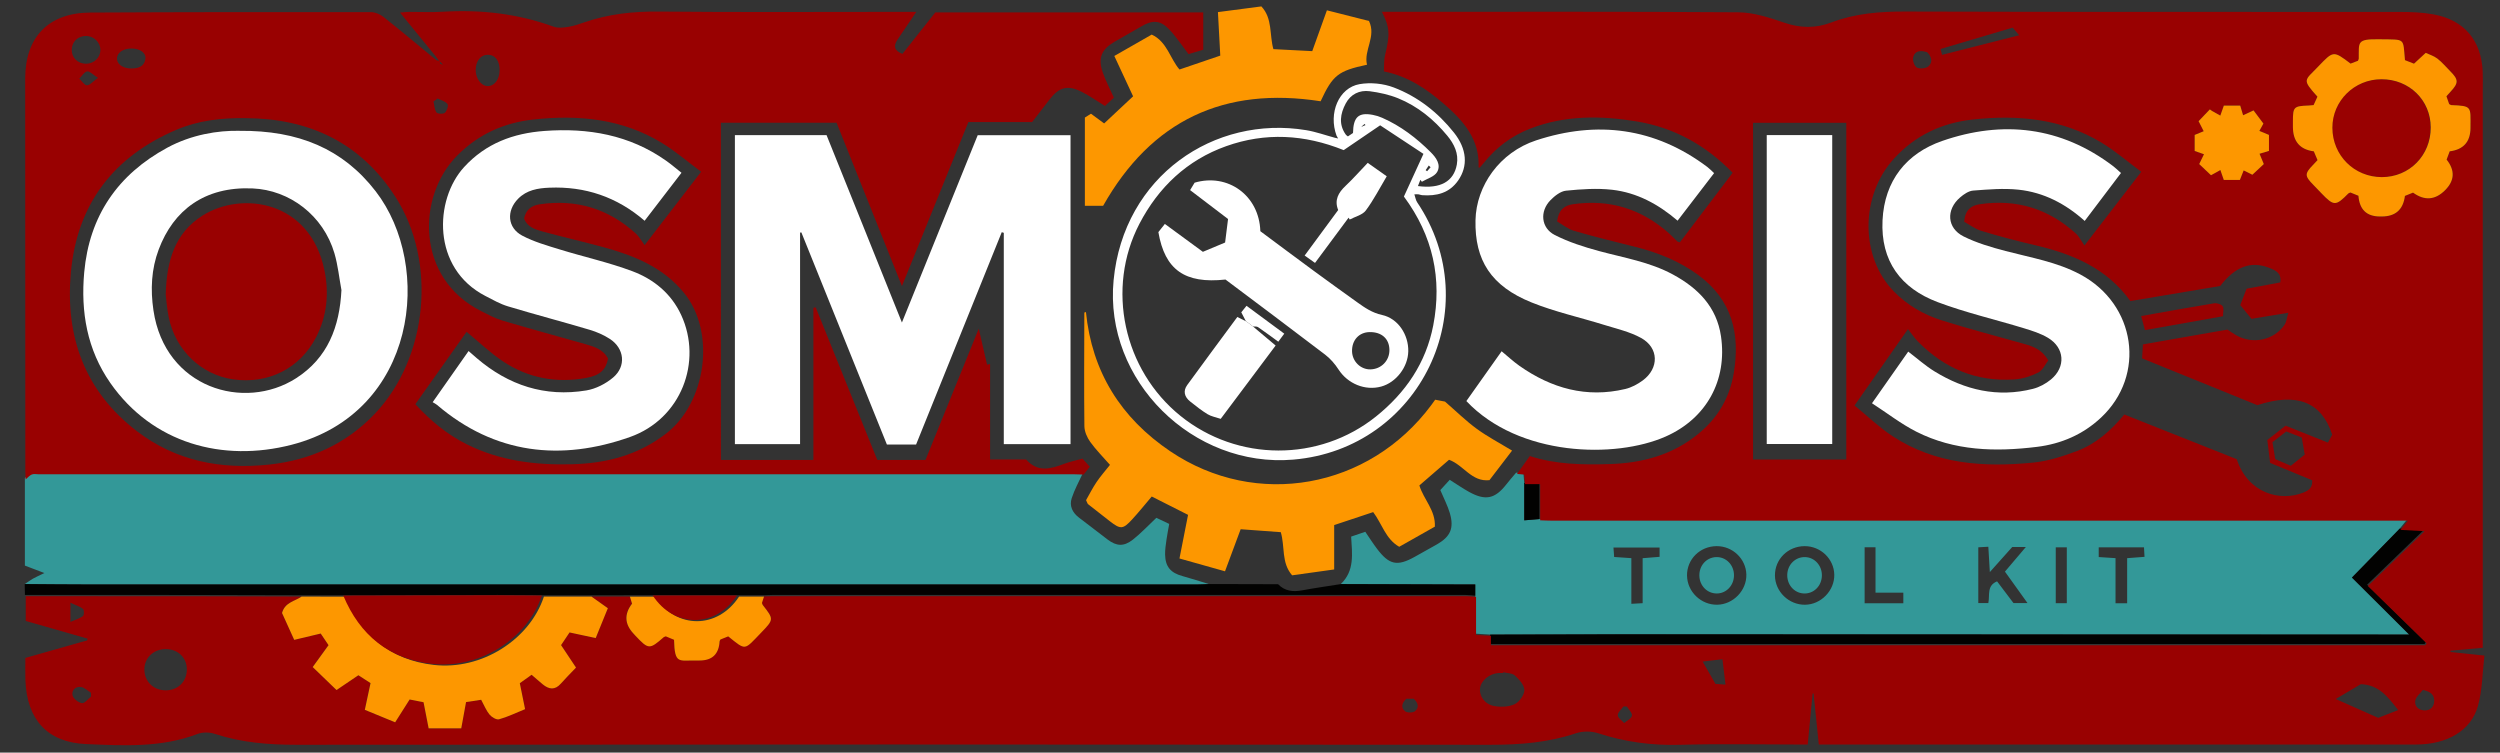 <?xml version="1.0" encoding="UTF-8"?><svg id="a" xmlns="http://www.w3.org/2000/svg" viewBox="0 0 1045.19 314.64"><rect x="0" y="0" width="1045.19" height="314.64" fill="#333333" stroke="none"/><path d="M995.7,74.06c-11.56,0-20.65-9.08-20.68-20.63-.03-11.22,9.15-20.29,20.53-20.3,11.61-.01,20.58,8.76,20.6,20.16,.02,11.7-8.92,20.78-20.45,20.77Z" style="fill:#990101;"/><path d="M10.4,199.83c.85-.71,1.6-1.66,2.58-2.05,.86-.35,1.97-.08,2.97-.08,144.34,0,288.68,0,433.02,0,1.25,0,2.49,.07,3.74,.11-1.59,3.48-3.48,6.86-4.66,10.48-1.06,3.25,.33,6.07,3.1,8.16,3.99,3,7.91,6.09,11.89,9.1,3.76,2.83,6.76,3.05,10.57,.07,3.4-2.67,6.37-5.88,9.83-9.13,1.49,.71,3.25,1.54,5.38,2.55-.38,2.18-.83,4.33-1.13,6.51-.29,2.09-.63,4.2-.59,6.3,.1,5.1,2.32,7.64,7.24,8.99,3.71,1.02,7.38,2.22,11.06,3.34-1.62,.06-3.24,.17-4.86,.17-154.53,0-309.07,.01-463.6,0-8.87,0-17.73-.11-26.6-.17,1.12-.74,2.21-1.55,3.37-2.22,1.25-.71,2.58-1.28,4.85-2.39-3.22-1.23-5.44-2.07-8.16-3.11,0-12.14,0-24.39,0-36.63Z" style="fill:#339898;"/><path d="M633.84,197.6c.96,.09,1.91,.18,3.07,.29,.12,1.38,.23,2.69,.34,3.99v15.65c2.44-.2,4.38-.37,6.32-.53,1.74,.05,3.49,.16,5.23,.16,117.39,0,234.77,0,352.16,0h5.42c-1.29,1.59-2.2,2.72-3.11,3.84-6.42,6.58-12.85,13.16-19.98,20.46,7.81,7.78,15.77,15.7,23.93,23.83-1.3,0-2.41,0-3.51,0-108.55-.04-217.09-.09-325.64-.11-18.36,0-36.72,.08-55.08,.12-1.85-.11-3.71-.22-6.22-.38,0-5.33,0-10.62,0-15.91v-4.68c-1.79,0-3.25,0-4.72,0-17.16-.05-34.33-.1-51.49-.16,5.84-5.55,4.74-12.66,4.32-19.83,1.89-.64,3.74-1.27,5.91-2.01,1.63,2.38,3.15,4.77,4.85,7.03,5.15,6.84,8.52,7.53,15.9,3.39,3.05-1.71,6.1-3.39,9.14-5.12,5.7-3.25,7.31-6.78,5.47-13.07-.93-3.19-2.53-6.18-3.99-9.67,1.11-1.21,2.48-2.72,3.93-4.29,2.97,1.87,5.41,3.57,8.01,5.01,6.94,3.85,10.93,2.98,15.7-3.15,1.3-1.67,2.7-3.25,4.06-4.87Zm71.47,43.05c.07,6.71,5.84,12.28,12.61,12.17,6.69-.1,12.36-5.97,12.19-12.63-.17-6.59-5.76-11.91-12.46-11.86-6.96,.05-12.42,5.49-12.35,12.32Zm36.75-.05c.05,6.71,5.78,12.29,12.57,12.23,6.68-.06,12.38-5.92,12.24-12.59-.14-6.59-5.72-11.94-12.41-11.91-6.97,.03-12.44,5.45-12.4,12.27Zm92.86,2.44c2.31,3.06,4.69,6.21,6.87,9.09h5.86c-3.34-4.66-6.36-8.87-9.43-13.15,2.91-3.43,5.65-6.65,8.73-10.28h-5.69c-2.89,3.24-5.77,6.45-9.36,10.47-.25-4.17-.43-7.27-.63-10.59-1.65,.09-2.84,.16-4.19,.24v23.31h4.19c.7-3.35-.75-7.28,3.66-9.08Zm-39.19,4.73h-11.62v-18.97h-4.56v23.4h16.19v-4.43Zm-113.7-14.42v19.09c1.86-.1,3.05-.17,4.72-.26v-18.81c2.64-.21,4.81-.39,7.08-.57v-3.89h-19.28c.11,1.53,.19,2.7,.29,3.95,2.42,.16,4.49,.3,7.19,.49Zm207.28,18.85v-18.84c2.65-.21,4.82-.37,7.26-.56-.09-1.53-.15-2.69-.22-3.98h-18.93v4.07c2.4,.16,4.47,.29,7.03,.46v18.86h4.86Zm-25.23-.02v-23.34h-4.62v23.34h4.62Z" style="fill:#339898;"/><path d="M307.23,56.49h38.33c5.19,12.9,10.39,25.8,15.58,38.7,5.19,12.91,10.38,25.83,15.93,39.65,10.77-26.61,21.2-52.41,31.68-78.31h38.81V185.69h-27.9V97.34c-.28-.09-.57-.18-.85-.27-11.93,29.58-23.87,59.16-35.82,88.78h-12.2c-11.88-29.47-23.82-59.08-35.76-88.69-.18,.03-.36,.05-.54,.08v88.44h-27.25V56.49Z" style="fill:#fff;"/><path d="M716.62,72.38c-5.13,6.68-10.13,13.2-15.26,19.88-8-6.86-16.98-11.74-27.35-12.92-6.35-.72-12.9-.26-19.29,.38-2.3,.23-4.75,2.18-6.5,3.96-4.57,4.66-3.99,11.62,1.79,14.57,5.81,2.96,12.19,5,18.51,6.71,10.45,2.83,21.21,4.55,30.89,9.8,10.5,5.69,18.29,13.53,20.09,25.81,2.7,18.42-6.04,34.36-23.1,41.92-21.07,9.34-61.38,8.44-83.35-14.82,4.82-6.81,9.68-13.68,14.74-20.82,2.56,2.11,4.89,4.3,7.48,6.12,13.37,9.38,27.97,13.52,44.22,9.66,2.59-.61,5.15-1.99,7.31-3.58,6.91-5.11,6.76-13.66-.72-17.77-4.71-2.59-10.2-3.83-15.41-5.45-10.1-3.15-20.54-5.43-30.32-9.37-16.96-6.83-23.84-17.65-23.48-34.4,.31-14.41,10.11-28.36,25.33-33.37,25.52-8.4,49.69-5.33,71.56,11.09,.98,.74,1.83,1.65,2.86,2.59Z" style="fill:#fff;"/><path d="M454,130.38c2.5,25.04,14.56,44.35,35.33,58.34,35.83,24.14,83.02,15.7,109.12-19.44,.51-.69,1-1.39,1.56-2.17,1.69,.32,3.27,.62,4.11,.79,4.73,4.1,8.74,8.07,13.25,11.36,4.5,3.29,9.49,5.9,14.79,9.13-2.99,3.9-6.19,8.09-9.46,12.36-7.49,.8-10.72-6.28-16.89-8.53-3.87,3.35-8.07,6.98-12.4,10.73,1.74,5.79,6.83,10.42,6.47,17.23-4.94,2.79-9.8,5.54-14.9,8.42-5.7-3.25-7.19-9.61-10.88-14.5-5.5,1.83-11.1,3.69-16.31,5.42v18.56c-6.15,.86-11.79,1.64-17.58,2.45-4.6-5.29-2.94-12-4.74-18.04-5.55-.41-11.2-.82-16.78-1.23-2.17,5.85-4.29,11.56-6.54,17.59-6.72-1.89-12.4-3.49-19.04-5.36,1.24-6.28,2.38-12.06,3.59-18.24-4.79-2.42-9.87-4.99-15.18-7.67-2.7,3.17-5.33,6.46-8.17,9.55-3.86,4.21-4.88,4.24-9.3,.82-3.06-2.36-6.1-4.74-9.13-7.15-.27-.21-.35-.65-.86-1.69,1.3-2.27,2.67-5.01,4.37-7.54,1.66-2.47,3.66-4.72,5.63-7.22-2.8-3.2-5.81-6.2-8.25-9.59-1.34-1.86-2.43-4.39-2.45-6.63-.18-15.83-.05-31.67-.02-47.49,.26,.02,.48-.06,.66-.24Z" style="fill:#fd9700;"/><path d="M560.56,244.19c17.16,.05,34.33,.11,51.49,.16,1.46,0,2.93,0,4.72,0v4.68c-1.36-.1-2.73-.29-4.09-.29-96.62-.01-193.25-.01-289.87,0-1.25,0-2.5,.07-3.75,.11-3.48,0-6.97,0-10.45,0-11.73,0-23.47,0-35.2,0-3.47,0-6.95,0-10.42,0-5.35,0-10.69,.01-16.04,.02-6.63,0-13.27,0-19.9-.01-6.36-.04-12.71-.13-19.07-.12-21.32,.03-42.63,.09-63.95,.14-6.09,0-12.19-.01-18.28-.02-16.35-.04-32.7-.1-49.05-.12-22.09-.02-44.19,0-66.28-.01-.03-1.52-.06-3.03-.1-4.55,8.87,.06,17.73,.17,26.6,.17,154.53,.01,309.07,0,463.6,0,1.62,0,3.24-.11,4.86-.17,3.36,0,6.71,0,10.07,.01,6.29,.02,12.59,.03,18.88,.05,2.81,2.89,6.2,3.27,10,2.57,5.38-.99,10.81-1.76,16.22-2.62Z" style="fill:#020201;"/><path d="M558.79,56.76c-3.49-9.42,.87-20.07,9.64-21.59,4.57-.79,9.93-.26,14.27,1.4,10.05,3.83,18.43,10.4,25.16,18.86,5.43,6.83,5.97,13.97,1.78,20-3.71,5.34-9.06,6.61-15.11,6.17-.49-.04-.96-.27-1.45-.35-.35-.06-.73-.01-1.77-.01,.44,1.3,.58,2.45,1.16,3.31,29.66,44.07,1.29,103.08-51.76,107.6-41.9,3.57-79.17-33.01-75.14-74.99,4.18-43.64,42.22-69.11,80.53-62.74,4.04,.67,7.95,2.09,11.93,3.16,.37,.08,.74,.16,1.4,.31-.33-.6-.47-.86-.62-1.13Zm10.98-3.99c.36-.15,.73-.31,1.09-.46-.11-.17-.21-.34-.32-.51-.32,.27-.64,.53-.96,.8-.11,.14-.23,.29-.45,.57,.31-.2,.48-.3,.64-.41Zm-8.01,9.99c-16.49-6.63-32.83-7.45-49.1-1.66-16.38,5.83-28.31,17.16-36.26,32.4-14.12,27.08-6.69,61.17,17.15,80.39,23.81,19.2,57.96,19.28,81.72,.24,12.41-9.95,20.9-22.41,23.94-38.11,3.75-19.43-.08-37.36-12.27-53.85,2.59-5.65,5.2-11.36,8.17-17.84-5.98-3.94-12.24-8.07-18.1-11.94-5.64,3.84-10.37,7.06-15.25,10.38Zm31.05,15.03c9.37,1.25,14.99-1.91,16.26-9,.83-4.65-1.14-8.59-3.97-12.03-5.63-6.82-12.39-12.35-20.62-15.69-3.74-1.51-7.83-2.4-11.84-2.93-4.27-.56-7.97,1.24-10.03,5.14-2.25,4.25-3.04,8.71,.06,13.03,.19,.27,.52,.44,.86,.72,.76-.51,1.47-.99,2.13-1.43,.13-6.72,2.32-8.71,8.31-7.57,1.33,.25,2.67,.67,3.91,1.22,7.75,3.41,14.35,8.47,20.3,14.41,2.29,2.28,4.39,5.26,2.64,8.27-1.12,1.93-4.17,2.75-6.36,4.06l-.64-.81c-.3,.77-.6,1.55-1.01,2.6Zm5.29-7.87c-.26-.24-.51-.48-.77-.72-.43,.64-.86,1.28-1.29,1.93,.2,.15,.39,.31,.59,.46,.49-.56,.98-1.11,1.47-1.67Z" style="fill:#fff;"/><path d="M622.99,265.31c18.36-.04,36.72-.12,55.08-.12,108.55,.03,217.09,.07,325.64,.11,1.11,0,2.21,0,3.51,0-8.16-8.13-16.12-16.05-23.93-23.83,7.13-7.3,13.56-13.89,19.98-20.46,3.06,.17,6.12,.33,10.07,.54-8.21,7.94-15.8,15.27-23.72,22.92,8.6,8.39,16.58,16.19,24.56,23.98-.19,.27-.37,.53-.56,.8h-390.63v-3.95Z" style="fill:#020201;"/><path d="M643.58,217.01c-1.94,.16-3.88,.32-6.32,.53v-15.65c1.93,0,3.87,0,6.32,0v15.12Z" style="fill:#020201;"/><path d="M782.63,168.6c5.52-7.88,10.31-14.7,15.15-21.6,3.73,2.83,7.15,5.91,11,8.27,12.71,7.8,26.4,11.04,41.16,7.29,2.68-.68,5.39-2.15,7.53-3.93,6.29-5.24,5.72-13.24-1.28-17.41-3.05-1.82-6.58-2.94-10-3.98-12.02-3.68-24.36-6.51-36.09-10.93-15.4-5.8-23.9-17.16-23.06-34.22,.81-16.61,10.04-28,24.93-33.16,25.27-8.77,49.64-6.06,71.54,10.57,1.07,.81,2.03,1.78,3.22,2.83-5.12,6.76-10.07,13.3-15.17,20.04-7.99-7.18-17.15-11.95-27.68-13.07-6.23-.66-12.63-.1-18.92,.37-1.91,.14-3.95,1.54-5.49,2.87-5.96,5.12-5.51,12.83,1.44,16.3,5.51,2.75,11.59,4.53,17.58,6.1,10.59,2.79,21.44,4.56,31.28,9.83,23.21,12.44,27.55,42.05,8.63,59.81-7.52,7.06-16.63,10.99-26.77,12.24-17.34,2.14-34.52,1.74-50.49-6.36-6.36-3.23-12.09-7.71-18.48-11.85Z" style="fill:#fff;"/><path d="M738.63,56.48h27.38V185.63h-27.38V56.48Z" style="fill:#fff;"/><path d="M180.89,168.14c5.25-7.48,10.04-14.31,15.01-21.38,1.23,1.07,2.33,2.04,3.45,3,13.25,11.33,28.49,16.34,45.79,13.47,3.95-.66,8.11-2.79,11.19-5.4,5.56-4.71,4.74-12.15-1.36-16.13-2.56-1.67-5.51-2.94-8.45-3.82-11.34-3.37-22.79-6.38-34.12-9.79-3.3-.99-6.39-2.76-9.49-4.36-22.42-11.56-21.38-40.24-8.87-53.89,9.1-9.93,20.57-14.13,33.55-15.09,18.29-1.36,35.56,1.63,50.88,12.43,2.13,1.5,4.1,3.21,6.44,5.06-5.2,6.78-10.25,13.35-15.41,20.06-11.6-9.99-24.86-14.44-39.83-13.83-4.8,.2-9.44,.96-13.04,4.61-4.98,5.04-4.53,12.13,1.69,15.43,4.88,2.59,10.36,4.14,15.69,5.78,10.1,3.12,20.49,5.4,30.36,9.1,8.92,3.34,16.25,9.31,20.41,18.29,9.03,19.5,.04,43.43-21.38,51.02-28.81,10.21-56.5,7.25-80.7-13.42-.47-.41-1.07-.67-1.83-1.14Z" style="fill:#fff;"/><path d="M100.19,54.7c24.52-.22,43.12,7.47,56.86,25.26,24.18,31.31,17.33,92.45-35.14,105.99-28.81,7.43-58.15-.58-75.78-25.83-9.74-13.96-12.42-29.72-10.92-46.29,2.13-23.54,14.02-40.87,34.72-52.08,10.09-5.46,21.15-7.26,30.25-7.06Zm42.56,66.57c-.95-5.12-1.47-10.36-2.92-15.33-4.64-15.86-18.72-26.52-34.31-27.17-19.96-.84-32.99,9.08-39.17,25.54-3.09,8.22-3.48,16.78-2.2,25.43,4.8,32.55,37.95,42.27,59.61,28.41,13.27-8.49,18.22-21.53,18.99-36.87Z" style="fill:#fff;"/><path d="M710.46,240.68c-.09-4.23,2.95-7.61,6.97-7.77,4.15-.17,7.52,3.25,7.51,7.61-.01,4.22-3.18,7.58-7.16,7.6-4.04,.02-7.24-3.23-7.32-7.44Z" style="fill:#339898;"/><path d="M747.21,240.19c.15-4.19,3.43-7.39,7.47-7.28,3.97,.1,7.09,3.54,7.01,7.75-.08,4.38-3.49,7.7-7.66,7.45-4-.24-6.97-3.69-6.82-7.92Z" style="fill:#339898;"/><path d="M512.33,116.87c-16.97,1.84-25.33-4.03-28.04-19.83,.72-.91,1.61-2.04,2.71-3.42,5.43,3.98,10.62,7.79,15.9,11.66,3.1-1.3,6.07-2.54,9.29-3.89,.4-3.19,.8-6.37,1.23-9.83-5.18-3.95-10.41-7.93-15.86-12.08,.73-1.21,1.35-2.23,1.88-3.11,13.86-4.08,27.01,5.29,27.48,20.29,7.27,5.4,14.74,11,22.26,16.52,6.03,4.43,12.1,8.8,18.19,13.16,3.2,2.29,6.29,4.44,10.44,5.34,6.69,1.46,11.09,8.22,10.96,15.19-.12,6.57-5.05,13-11.29,14.73-6.76,1.87-14.04-1.19-17.87-7.12-1.5-2.32-3.42-4.55-5.61-6.22-13.87-10.6-27.86-21.03-41.66-31.4Zm60.3,21.97c-4.46,.06-7.49,3.38-7.37,8.07,.11,4.19,3.57,7.59,7.66,7.52,4.52-.08,8-3.62,7.97-8.1-.03-4.67-3.22-7.56-8.25-7.49Z" style="fill:#fff;"/><path d="M523.83,136.48c3.11,2.61,6.21,5.23,9.48,7.98-7.52,10.04-15.04,20.08-22.96,30.65-2.01-.68-3.95-1-5.51-1.95-2.55-1.54-4.89-3.44-7.24-5.29-2.4-1.89-3.09-4.36-1.26-6.89,6.93-9.55,13.99-19.01,20.96-28.46,1.39,.7,2.48,1.24,3.57,1.79l-.03-.1c1.02,.76,2.04,1.53,3.05,2.29,0,0-.07-.02-.07-.02Z" style="fill:#fff;"/><path d="M571.81,68.09c2.92,2.06,5.25,3.7,7.95,5.61-2.92,4.89-5.45,9.88-8.75,14.3-1.41,1.88-4.43,2.56-6.72,3.78-.16-.26-.32-.51-.48-.77-4.59,6.19-9.19,12.38-14.03,18.91-1.42-1.01-2.69-1.91-4.34-3.08,4.69-6.36,9.3-12.62,14.02-19.03-1.67-4.16,.06-7.26,3.13-10.15,3.17-2.98,6.05-6.26,9.21-9.57Z" style="fill:#fff;"/><path d="M520.88,134.31c-.6-1.15-1.19-2.31-1.93-3.74,.49-.61,1.25-1.55,2.19-2.72,5.28,3.9,10.43,7.69,15.78,11.65-.86,1.16-1.57,2.11-2.5,3.36-2.91-2.12-5.66-4.18-8.49-6.11-.52-.35-1.4-.19-2.11-.26,0,0,.07,.02,.07,.02-1.02-.76-2.04-1.53-3.05-2.29l.03,.1Z" style="fill:#fff;"/><path d="M634.19,198.18c1.73-2.42,3.46-4.83,5.39-7.52,10.91,3.56,22.13,3.7,33.37,3.36,13.66-.42,26.29-3.78,37.16-12.7,8.13-6.67,12.98-15.02,14.72-25.23,2.81-16.47-.72-30.76-14.84-41.13-7.85-5.76-16.72-9.32-26.13-11.7-8.59-2.17-17.2-4.24-25.7-6.72-2.68-.78-5.02-2.73-7.17-3.96,.58-4.93,3.12-6.69,6.63-7.2,15.27-2.21,28.63,1.95,40.13,12.15,1.21,1.08,2.31,2.28,3.49,3.4,.16,.15,.44,.17,1.07,.4,7.28-9.6,14.63-19.29,22.07-29.1-11.17-11.44-24.36-18.85-39.99-21.44-15.06-2.49-30.06-2.67-44.65,2.99-7.76,3.01-14.14,7.8-19.32,14.24-.55,.68-1.12,1.33-1.7,1.98-.05,.06-.21,.02-.56,.04,.52-11.77-6.34-19.59-14.56-26.65-7.16-6.15-14.8-11.46-25.03-13.54,.15-2.36-.04-4.67,.49-6.81,2.11-8.58,2.01-11.67-1.32-18.09h4.18c48.25,0,96.5-.16,144.74,.19,6.43,.05,13.02,2.2,19.21,4.32,6.82,2.34,13.14,2.46,19.9-.11,9.9-3.76,20.24-4.56,30.87-4.52,68.87,.23,137.75,.1,206.62,.16,4.72,0,9.53,.18,14.16,1.03,12.81,2.35,19.98,10.89,20.54,23.89,.11,2.61,.02,5.24,.02,7.86,0,76.09,0,152.18,0,228.26v4.79c-4.6,.42-9.03,.83-13.46,1.23-.02,.18-.05,.36-.07,.53,4.37,.46,8.74,.92,14.22,1.5-.83,7.05-.83,14.24-2.66,20.95-2.84,10.43-12.89,16.23-25.94,16.24-42.62,.02-85.25,0-127.87,0h-121.8c-.75-7.29-1.47-14.31-2.18-21.33-.14,0-.28,.01-.42,.02-.66,6.94-1.33,13.88-2.03,21.31h-4.18c-16.37,0-32.76-.35-49.12,.12-11.77,.34-23.06-1.16-34.23-4.81-2.85-.93-6.53-.97-9.36-.02-11.65,3.91-23.5,4.83-35.73,4.82-166.37-.16-332.74-.16-499.11,0-11.73,.01-23.1-.9-34.27-4.57-2.18-.72-5.07-.77-7.18,.04-15.18,5.81-31,4.9-46.65,4.23-16.17-.7-24.69-10.28-25.31-26.65-.11-2.98-.02-5.97-.02-9.36,8.66-2.46,17.25-4.89,25.84-7.33,.05-.25,.11-.5,.16-.75-8.62-2.46-17.24-4.93-25.84-7.38,0-3.64,0-6.99,0-10.34,22.09,0,44.19-.01,66.28,.01,16.35,.02,32.7,.08,49.05,.12-2.87,1.97-7,2.38-8.19,6.86,1.55,3.41,3.17,7,5.09,11.23,3.84-.91,7.36-1.75,11.08-2.64,1.21,1.79,2.35,3.5,3.27,4.86-2.36,3.26-4.42,6.11-6.62,9.15,3.44,3.32,6.35,6.13,9.96,9.61,2.9-1.96,5.89-3.99,9.14-6.19,1.64,1.06,3.49,2.26,5.08,3.29-.83,3.9-1.59,7.42-2.39,11.17,4.56,1.88,8.3,3.42,12.68,5.22,2.13-3.36,4.01-6.32,6.05-9.54,2.03,.4,4.17,.82,5.82,1.15,.79,4.03,1.47,7.55,2.13,10.92h13.63c.66-3.61,1.33-7.25,2.01-10.99,2.15-.33,4.32-.66,6.32-.96,1.27,2.34,2.1,4.5,3.5,6.19,.89,1.07,2.87,2.27,3.97,1.97,3.54-.98,6.89-2.62,10.89-4.24-.77-3.8-1.45-7.14-2.21-10.85,1.47-1.05,3.16-2.26,4.94-3.52,1.66,1.43,3.14,2.76,4.68,4.02,2.58,2.11,5.08,2.48,7.52-.31,1.8-2.05,3.74-3.97,6.36-6.72-2.03-3.05-4.08-6.13-6.25-9.39,1.17-1.74,2.4-3.58,3.55-5.3,3.7,.79,7.12,1.53,10.93,2.35,1.82-4.47,3.34-8.2,5.08-12.48-2.48-1.76-4.66-3.3-6.83-4.85,5.35,0,10.69-.01,16.04-.02,.32,1.04,.63,2.08,.89,2.93q-4.98,6.56,.6,12.5c.26,.27,.49,.56,.75,.83,5.56,5.9,5.93,5.92,11.88,.7,.17-.15,.45-.19,.88-.37,1.09,.46,2.32,.97,3.45,1.44,.27,10.42,2.06,8.53,9.19,8.66,.5,0,1,0,1.5,0q7.91,0,8.35-8.01c.01-.22,.2-.43,.36-.77,1.05-.42,2.19-.88,3.25-1.31,7.56,6.08,6.58,5.89,13.7-1.48,5.44-5.63,5.39-5.67,.75-11.62-.14-.19-.19-.45-.35-.87,.26-.79,.57-1.72,.87-2.66,1.25-.04,2.5-.11,3.75-.11,96.62,0,193.25,0,289.87,0,1.36,0,2.73,.19,4.09,.29v15.91c2.52,.15,4.37,.26,6.22,.38v3.95h390.63c.19-.27,.37-.53,.56-.8-7.98-7.79-15.97-15.59-24.56-23.98,7.92-7.66,15.51-14.99,23.72-22.92-3.95-.21-7.01-.38-10.07-.54,.91-1.13,1.83-2.26,3.11-3.85h-5.42c-117.39,0-234.77,0-352.16,0-1.74,0-3.49-.1-5.23-.16v-15.12h-6.32c-.11-1.31-.23-2.61-.34-3.99-1.16-.11-2.11-.2-3.07-.29Zm261-126.37c-5.6-4.15-10.8-8.67-16.61-12.18-16.66-10.06-35.03-11.74-53.91-9.65-12.81,1.42-23.89,6.57-32.77,16.26-14.16,15.46-14.35,40.94-.17,55.56,5.59,5.76,12.45,9.72,19.99,12.11,11.4,3.61,23,6.6,34.51,9.86,3.76,1.06,7.41,2.3,10.12,6.89-1.24,1.58-2.31,4.11-4.18,5.07-3.02,1.55-6.53,2.66-9.91,2.89-15.92,1.1-29.35-4.55-40.44-15.86-1.44-1.47-2.61-3.22-4.15-5.16-7.81,11.16-14.86,21.24-22.33,31.92,5.46,4.46,10.33,9.19,15.9,12.84,17.97,11.79,38.19,13.07,58.78,11.04,6.22-.61,12.44-2.63,18.34-4.85,7.94-2.98,14.21-8.57,19.76-15.25,15.88,6.31,31.6,12.55,47.01,18.67,4.64,14.31,18.22,17.9,27.97,13.92,2.28-.93,3.81-2.19,3.56-5.1-5.85-2.42-11.7-4.83-17.58-7.26-.42-3.4-.8-6.58-1.17-9.57,2.77-2.17,5.2-4.09,7.63-5.99,6.01,2.4,11.76,4.7,17.71,7.07,.74-1.36,1.31-2.42,1.79-3.31-4.44-13.67-14.76-17.77-31.3-12.34-15.8-6.41-31.94-12.97-48.18-19.56,.13-2.17,.23-3.97,.34-5.84,12.11-2.12,23.77-4.17,35.33-6.2,1.33,.87,2.44,1.67,3.63,2.35,6.94,4,15.9,2.11,20.28-4.41,.78-1.16,.89-2.76,1.55-4.97-5.78,.95-10.52,1.74-15.41,2.54-1.59-1.96-3.14-3.87-4.68-5.75,.95-2.46,1.79-4.65,2.64-6.85,4.79-.89,9.41-1.76,14.11-2.63,.61-4.05-2.19-5.14-4.84-6.16-7.56-2.89-14.09-.4-20.29,7.65-12.46,2.09-25,4.2-37.56,6.31-9.87-13.75-24.14-19.7-39.81-23.35-7.53-1.75-15.01-3.73-22.41-5.96-2.69-.81-5.07-2.65-7.26-3.84,.37-4.98,2.89-6.79,6.39-7.32,15.41-2.33,28.9,1.84,40.38,12.31,1.33,1.21,2.15,2.99,3.5,4.94,8.4-10.9,15.85-20.57,23.78-30.85Zm90.82,10.04q.67,8.67,8.98,8.67c.25,0,.5,0,.75,0q8.62,0,9.71-8.6c1.09-.44,2.32-.93,3.39-1.37q7.17,5.2,13.38-.99,6.04-6.03,.66-12.83c.4-1.08,.86-2.32,1.28-3.44q8.7-1.1,8.7-9.88c0-.12,0-.25,0-.37,.02-8.39,.74-8.76-8.02-9.08-.22,0-.44-.21-.9-.44-.33-.96-.73-2.11-1.13-3.26,.65-.72,1.13-1.28,1.64-1.82,3.5-3.75,3.48-5.1-.11-8.71-1.76-1.77-3.38-3.73-5.34-5.23-1.49-1.15-3.43-1.72-4.86-2.39-2.09,1.93-3.45,3.19-4.9,4.53-1.39-.55-2.63-1.03-3.77-1.48-.88-9.43,.37-8.55-10.28-8.72-.12,0-.25,0-.37,0-9.71-.18-8.56,1.21-8.67,8.05,0,.23-.16,.46-.32,.93-.99,.38-2.12,.81-3.1,1.19-7.21-5.47-7.17-5.43-13.54,1.23-5.77,6.02-6.87,5.25-.32,12.6-.51,1.12-1.06,2.33-1.6,3.51-.84,.07-1.45,.15-2.07,.18-6.27,.25-6.58,.57-6.58,6.68,0,.75,0,1.5,0,2.24q0,9.1,8.74,10.24c.49,1.15,1.01,2.39,1.55,3.67-.72,.77-1.3,1.41-1.9,2.03-3.52,3.64-3.51,4.58,.12,8.28,1.14,1.16,2.24,2.34,3.37,3.51,5.25,5.47,6,5.47,11.3,.12,.16-.16,.44-.21,.87-.4,1,.41,2.14,.87,3.36,1.37Zm-214.12,110.26V51.35h-38.99V192.11h38.99ZM936.58,44.14h-6.83c-.54,1.53-.96,2.72-1.48,4.19-1.4-.78-2.43-1.36-3.46-1.94-.3-.22-.61-.44-.91-.66-1.64,1.72-3.29,3.44-4.71,4.93,1,1.97,1.53,3.01,2.13,4.2-1.52,.63-2.73,1.13-3.77,1.55v6.71c1.41,.49,2.51,.88,3.89,1.36-.74,1.52-1.3,2.69-1.99,4.11,1.7,1.61,3.36,3.19,4.93,4.67,1.53-.85,2.55-1.42,3.92-2.17,.53,1.53,.95,2.76,1.43,4.14h6.72c.61-1.52,1.08-2.71,1.59-3.98,1.37,.68,2.43,1.21,3.63,1.81,1.72-1.61,3.33-3.1,4.79-4.47-.69-1.66-1.22-2.93-1.79-4.31,1.67-.5,2.81-.85,3.94-1.19v-6.69c-1.45-.6-2.64-1.1-4.01-1.67,.74-1.35,1.32-2.39,1.69-3.07-1.58-2.11-2.96-3.96-4.13-5.51-2.02,.94-3.09,1.43-4.36,2.03-.4-1.34-.72-2.39-1.21-4.04ZM78.11,279.87c0-4.95-3.73-8.52-8.86-8.5-5.08,.02-8.91,3.69-8.89,8.52,.02,5.11,3.87,8.8,9.1,8.72,5.05-.07,8.65-3.72,8.65-8.74Zm550.37,1.18c-.03,.11-.05,.22-.08,.32-.62,0-1.25-.03-1.87,0-3.83,.25-7.36,3.15-7.76,6.36-.4,3.24,1.92,6.72,5.95,7.45,2.77,.5,6.11,.36,8.58-.81,1.93-.92,4-3.84,4-5.88,0-2.06-2.17-4.43-3.94-6.07-1.1-1.02-3.22-.96-4.88-1.38Zm374.15,15.81c-4.52-5.78-8.17-10.55-15.64-10.82-2.93,1.73-6.42,3.81-10.46,6.2,6.5,2.89,12.16,5.4,17.73,7.87,2.78-1.08,5.37-2.09,8.38-3.25Zm-44.89-102.12c2.08-1.68,3.9-3.15,5.81-4.69-.43-2.46-.85-4.86-1.25-7.14-2.4-.94-4.45-1.74-6.47-2.53-2.05,1.59-3.88,3.01-5.79,4.49,.42,2.5,.8,4.79,1.19,7.08,2.21,.95,4.24,1.82,6.51,2.79ZM844.18,14.74c-1.13-1.31-1.82-2.11-2.75-3.19-10.07,2.99-20.04,5.94-30.14,8.94,.23,.88,.4,1.54,.63,2.44,10.69-2.71,21.14-5.37,32.26-8.19Zm-124.07,260.86c-2.61,.31-4.89,.58-8.28,.99,2.21,3.85,3.73,6.5,5.36,9.33,1.22,.09,2.53,.18,4.21,.3-.4-3.32-.77-6.36-1.29-10.63Zm292.83,12.83c-1.1,1.48-2.86,2.84-3.16,4.47-.44,2.36,1.37,4.01,3.79,4.1,2.43,.09,4.03-1.38,4.11-3.87,.09-2.48-1.27-3.92-4.74-4.71ZM805.7,21.84c-2.48-.78-5.01-.9-5.84,2.04-.36,1.28,.47,3.78,1.51,4.35,1.23,.66,3.8,.43,4.84-.49,1.97-1.73,1.39-4.03-.51-5.89ZM38.07,291.19c-.02-.53-.04-1.06-.06-1.58-1.37-.84-2.66-2.17-4.13-2.39-2.34-.36-4.07,1.43-3.54,3.52,.35,1.39,2.43,3.02,3.93,3.23,1.11,.16,2.53-1.77,3.81-2.78Zm642.11,4.2c-.48-.02-.97-.04-1.45-.05-.86,1.23-2.39,2.46-2.37,3.68,.01,1.1,1.71,2.19,2.67,3.28,1.15-1.01,3.01-1.89,3.24-3.08,.21-1.09-1.32-2.53-2.09-3.82Zm-89.16-3.27h-3.07c-1.88,1.73-2.36,3.73-.52,5.23,.87,.71,3.3,.68,4.16-.04,1.81-1.52,1.31-3.52-.57-5.19ZM29.44,260.01c2.53-1.13,4.14-1.53,5.27-2.49,.52-.44,.5-2.49-.02-2.95-1.12-.98-2.73-1.41-5.25-2.57v8.01Z" style="fill:#990101;"/><path d="M182.41,23.86c-4.94-6.05-9.87-12.1-15.17-18.6,1.56-.13,2.6-.29,3.65-.29,4.75-.03,9.51,.23,14.25-.06,15.89-.97,31.36,.8,46.38,6.27,1.82,.66,4.12,.36,6.12,.04,2.32-.37,4.59-1.17,6.83-1.94,10.02-3.43,20.26-4.55,30.9-4.44,34.12,.33,68.24,.12,102.36,.12h5.35c-2.9,4.28-5.39,7.93-7.85,11.6-1.75,2.6-1.46,4.62,2.06,5.97,4.58-5.78,9.21-11.61,13.74-17.33h112.02v15.6c-2.17,.65-4.38,1.31-6.15,1.83-2.88-3.74-5.2-7.31-8.08-10.34-3.73-3.93-7.06-4-11.72-1.21-3.75,2.24-7.61,4.29-11.36,6.52-5.29,3.14-6.75,6.74-4.73,12.61,1.21,3.5,2.98,6.81,4.69,10.64-1.09,1.01-2.43,2.23-3.75,3.45-3.35-2.06-6.4-4.23-9.71-5.9-5.94-2.99-9.53-1.97-13.54,3.32-2.34,3.08-4.72,6.12-7.19,9.31h-26.65c-9.14,22.56-18.27,45.11-27.78,68.58-9.33-23.32-18.31-45.76-27.33-68.3h-48.37V192.29h38.68v-63.59c.32-.08,.64-.15,.95-.23,8.58,21.25,17.16,42.49,25.76,63.81h20.16c7.34-18.08,14.68-36.17,22.26-54.86,1.26,5.44,2.36,10.23,3.47,15.02,.42-.08,.85-.15,1.27-.23v39.88h15.05c4.87,5.55,10.31,3.94,15.9,1.83,2.49-.94,5.13-1.47,7.69-2.18,1.23,1.36,2.03,2.25,3.05,3.39-.94,1.18-1.76,2.23-2.59,3.27-1.24-.04-2.49-.11-3.74-.11-144.34,0-288.68,0-433.02,0-1,0-2.11-.27-2.97,.08-.98,.4-1.73,1.34-2.58,2.05-.04-1.24-.13-2.49-.13-3.73-.03-54.59-.06-109.18-.06-163.77,0-17.5,9.76-27.57,27.27-27.67,39.09-.21,78.18-.23,117.27-.19,1.78,0,3.86,.91,5.29,2.04,7.23,5.73,14.3,11.67,21.43,17.53,.23,.2,.47,.4,.7,.59,.42,.08,.85,.16,1.27,.25,.1,.41,.2,.82,.3,1.23,.38,.11,.76,.22,1.14,.34,0,0,.01-.01,.01-.01-.17-.18-.34-.37-.51-.55-.34-.31-.68-.63-1.01-.94-.22-.27-.45-.55-.67-.82-.22-.28-.43-.56-.65-.84Zm-8.77,145.12c6.37,6.91,13.21,12.61,21.34,16.69,13.87,6.96,28.67,8.82,43.99,8.43,14.48-.37,27.65-3.73,39.43-12.77,16.87-12.94,21.02-42.39,7.57-58.89-8.68-10.65-20.77-15.58-33.58-19.07-8.53-2.33-17.17-4.3-25.7-6.62-3.09-.84-6.25-1.91-7.58-5.32,.67-3.69,3.04-5.49,6.41-6,15.4-2.31,28.89,1.81,40.38,12.28,1.34,1.22,2.22,2.93,3.59,4.79,8.32-10.8,15.75-20.44,23.64-30.69-5.59-4.15-10.7-8.57-16.39-12.04-16.62-10.14-34.98-11.9-53.85-9.79-12.21,1.36-22.85,6.1-31.74,15.05-16.93,17.05-17.37,51.33,10.02,65.04,2.9,1.45,5.79,3.04,8.87,3.95,11.46,3.4,23.01,6.53,34.51,9.8,3.85,1.09,7.71,2.24,9.66,6.12-.92,4.68-3.35,7.02-9.16,8.07-12.44,2.25-24.2,.09-34.72-6.9-5.36-3.56-10.06-8.11-15.26-12.38-6.97,9.84-14.08,19.88-21.43,30.26ZM102.75,49.39c-10-.16-19.85,.96-29,4.87-26.23,11.19-41.46,30.94-44.1,59.47-2.48,26.86,5.69,49.77,27.64,66.58,16.31,12.49,35.18,16.05,55.22,13.92,17.2-1.83,32.3-8.67,44.25-21.3,22.16-23.42,26-63.43,8.57-90.6-14.54-22.67-36.01-32.79-62.58-32.94ZM36.05,15.04c-3.44-.04-5.98,2.34-6.06,5.7-.08,3.31,2.43,5.85,5.87,5.91,3.33,.06,6.09-2.51,6.12-5.71,.03-3.17-2.68-5.86-5.93-5.9Zm172.82,14.4c.08-4.02-1.84-6.55-4.97-6.54-2.89,0-4.94,2.53-5.03,6.21-.09,3.53,2.22,6.77,4.89,6.88,2.88,.11,5.04-2.65,5.12-6.55ZM55,20.28c-3.52-.02-6.05,1.71-6.1,4.17-.05,2.4,2.57,4.23,6.07,4.18,2.81-.04,5.34-.75,5.82-3.99,.37-2.51-2.23-4.34-5.78-4.36Zm127.95,20.88c-.57,.43-1.15,.85-1.72,1.28,.37,1.55,.39,3.35,1.24,4.56,.44,.63,2.82,.75,3.49,.16,.87-.76,1.62-3.01,1.13-3.65-.88-1.16-2.7-1.61-4.14-2.35ZM40.98,32.54c-2.2-1.38-3.57-2.91-4.56-2.7-1.25,.27-2.19,1.96-3.26,3.04,1.06,1,2.13,2.78,3.19,2.78,1.24,0,2.47-1.57,4.63-3.12Z" style="fill:#990101;"/><path d="M126.11,249.43c6.09,0,12.19,.01,18.28,.02,6.91,16.53,19.05,26.49,37.02,28.54,19.81,2.27,40.01-10.46,45.99-28.57,6.63,0,13.27,0,19.9,.01,2.17,1.54,4.35,3.09,6.83,4.85-1.74,4.27-3.26,8.01-5.08,12.48-3.81-.82-7.23-1.55-10.93-2.35-1.15,1.72-2.38,3.56-3.55,5.3,2.16,3.25,4.21,6.33,6.25,9.39-2.61,2.75-4.56,4.67-6.36,6.72-2.45,2.79-4.95,2.41-7.52,.31-1.54-1.26-3.01-2.59-4.68-4.02-1.78,1.27-3.47,2.47-4.94,3.52,.76,3.71,1.43,7.04,2.21,10.85-4,1.62-7.35,3.27-10.89,4.24-1.09,.3-3.07-.89-3.97-1.97-1.4-1.69-2.23-3.85-3.5-6.19-2,.3-4.17,.63-6.32,.96-.68,3.73-1.35,7.37-2.01,10.99h-13.63c-.66-3.37-1.34-6.89-2.13-10.92-1.64-.32-3.78-.75-5.82-1.15-2.04,3.22-3.92,6.18-6.05,9.54-4.38-1.8-8.12-3.34-12.68-5.22,.8-3.76,1.56-7.28,2.39-11.17-1.59-1.03-3.44-2.23-5.08-3.29-3.25,2.2-6.24,4.23-9.14,6.19-3.6-3.48-6.52-6.29-9.96-9.61,2.2-3.04,4.26-5.89,6.62-9.15-.92-1.36-2.06-3.07-3.27-4.86-3.73,.89-7.24,1.73-11.08,2.64-1.92-4.23-3.54-7.82-5.09-11.23,1.19-4.47,5.32-4.89,8.19-6.86Z" style="fill:#fd9700;"/><path d="M986.02,81.85c-1.23-.5-2.37-.97-3.36-1.37-.43,.19-.71,.23-.87,.4-5.3,5.35-6.05,5.35-11.3-.12-1.12-1.17-2.23-2.35-3.37-3.51-3.63-3.69-3.64-4.64-.12-8.28,.6-.62,1.18-1.26,1.9-2.03-.54-1.28-1.06-2.51-1.55-3.67q-8.73-1.13-8.74-10.24c0-.75,0-1.5,0-2.24,0-6.12,.32-6.44,6.58-6.68,.62-.02,1.23-.1,2.07-.18,.54-1.18,1.09-2.39,1.6-3.51-6.55-7.35-5.44-6.58,.32-12.6,6.37-6.65,6.33-6.69,13.54-1.23,.98-.38,2.11-.81,3.1-1.19,.17-.46,.32-.69,.32-.93,.11-6.84-1.04-8.23,8.67-8.05,.12,0,.25,0,.37,0,10.65,.17,9.4-.71,10.28,8.72,1.14,.45,2.38,.93,3.77,1.48,1.45-1.34,2.81-2.6,4.9-4.53,1.43,.68,3.37,1.25,4.86,2.39,1.96,1.51,3.58,3.46,5.34,5.23,3.6,3.62,3.61,4.96,.11,8.71-.5,.54-.99,1.1-1.64,1.82,.4,1.15,.79,2.29,1.13,3.26,.46,.23,.68,.44,.9,.44,8.76,.32,8.04,.69,8.02,9.08,0,.12,0,.25,0,.37q0,8.77-8.7,9.88c-.42,1.12-.88,2.36-1.28,3.44q5.38,6.81-.66,12.83-6.2,6.19-13.38,.99c-1.08,.43-2.31,.93-3.39,1.37q-1.08,8.6-9.71,8.6c-.25,0-.5,0-.75,0q-8.31,0-8.98-8.67Zm9.77-7.8c11.53,0,20.47-9.07,20.45-20.77-.02-11.4-8.98-20.17-20.6-20.16-11.38,.01-20.56,9.09-20.53,20.3,.03,11.55,9.12,20.62,20.68,20.63Z" style="fill:#fd9700;"/><path d="M308.97,249.42c3.48,0,6.97,0,10.45,0-.31,.93-.61,1.87-.87,2.66,.16,.41,.21,.68,.35,.87,4.64,5.95,4.69,5.99-.75,11.62-7.12,7.36-6.15,7.56-13.7,1.48-1.06,.43-2.2,.89-3.25,1.31-.17,.34-.35,.55-.36,.77q-.44,8.01-8.35,8.01c-.5,0-1,0-1.5,0-7.14-.13-8.93,1.76-9.19-8.66-1.12-.47-2.35-.99-3.45-1.44-.43,.18-.7,.22-.88,.37-5.96,5.21-6.33,5.19-11.88-.7-.26-.27-.49-.56-.75-.83q-5.58-5.95-.6-12.5c-.26-.85-.57-1.89-.89-2.93,3.47,0,6.95,0,10.42,0,8.97,13.67,26.23,13.67,35.2,0Z" style="fill:#fd9700;"/><path d="M936.58,44.14c.5,1.65,.81,2.7,1.21,4.04,1.27-.59,2.34-1.09,4.36-2.03,1.17,1.56,2.55,3.4,4.13,5.51-.37,.68-.95,1.72-1.69,3.07,1.37,.57,2.56,1.07,4.01,1.67v6.69c-1.13,.34-2.28,.68-3.94,1.19,.57,1.38,1.1,2.65,1.79,4.31-1.47,1.37-3.07,2.86-4.79,4.47-1.2-.6-2.26-1.13-3.63-1.81-.51,1.27-.98,2.47-1.59,3.98h-6.72c-.48-1.38-.9-2.6-1.43-4.14-1.36,.75-2.39,1.32-3.92,2.17-1.57-1.49-3.23-3.07-4.93-4.67,.69-1.42,1.25-2.59,1.99-4.11-1.39-.48-2.48-.87-3.89-1.36v-6.71c1.04-.43,2.25-.93,3.77-1.55-.6-1.19-1.13-2.23-2.13-4.2,1.42-1.49,3.07-3.21,4.71-4.93,.3,.22,.61,.44,.91,.66,1.03,.58,2.07,1.16,3.46,1.94,.52-1.46,.94-2.66,1.48-4.19h6.83Z" style="fill:#fd9700;"/><path d="M69.28,123.23c.36-14.32,3.89-25.8,15.32-33.06,16.48-10.46,45.09-6.33,51.05,22.85,1.97,9.64,1.07,19.13-3.52,28.01-6.72,13-19.94,19.66-34.65,17.57-13.26-1.88-24.01-12.07-26.9-25.74-.77-3.64-1.01-7.38-1.3-9.64Z" style="fill:#990101;"/><path d="M461.18,86.04h-7.62V49.15c.64-.4,1.55-.98,2.55-1.61,1.88,1.39,3.66,2.7,5.51,4.06,4.11-3.85,8.09-7.57,12.1-11.33-2.6-5.6-5.18-11.13-7.85-16.87,5.72-3.27,10.54-6.03,15.64-8.94,6.42,2.97,7.68,10.08,11.61,14.6,5.83-1.99,11.43-3.9,17.05-5.81-.33-6.03-.64-11.8-.98-18.19,6.4-.84,12.14-1.59,18.16-2.38,4.74,5.08,3.32,11.78,5.02,17.86,5.39,.28,10.94,.57,16.25,.84,2.05-5.71,3.99-11.12,6.13-17.07,6.45,1.64,12.05,3.06,17.59,4.46,3.16,6.53-2.3,12.25-.83,18.29-12.07,2.57-14.32,4.35-19.39,15.28-40.25-6.27-70.72,7.92-90.94,43.72Z" style="fill:#fd9700;"/><path d="M226.53,248.97c-5.98,18.1-26.18,30.83-45.99,28.57-17.98-2.06-30.12-12.01-37.02-28.54,21.31-.05,42.63-.11,63.95-.14,6.36,0,12.71,.08,19.07,.12Z" style="fill:#990101;"/><path d="M308.09,248.96c-8.97,13.67-26.23,13.67-35.2,0,11.73,0,23.47,0,35.2,0Z" style="fill:#990101;"/><path d="M896.73,138c-.55-2.05-1.01-3.8-1.56-5.87,10.37-1.84,20.4-3.68,30.47-5.32,1.16-.19,3.01,.36,3.6,1.21,.63,.92,.14,2.6,.14,4.19-11.19,1.99-21.82,3.88-32.64,5.8Z" style="fill:#990101;"/></svg>